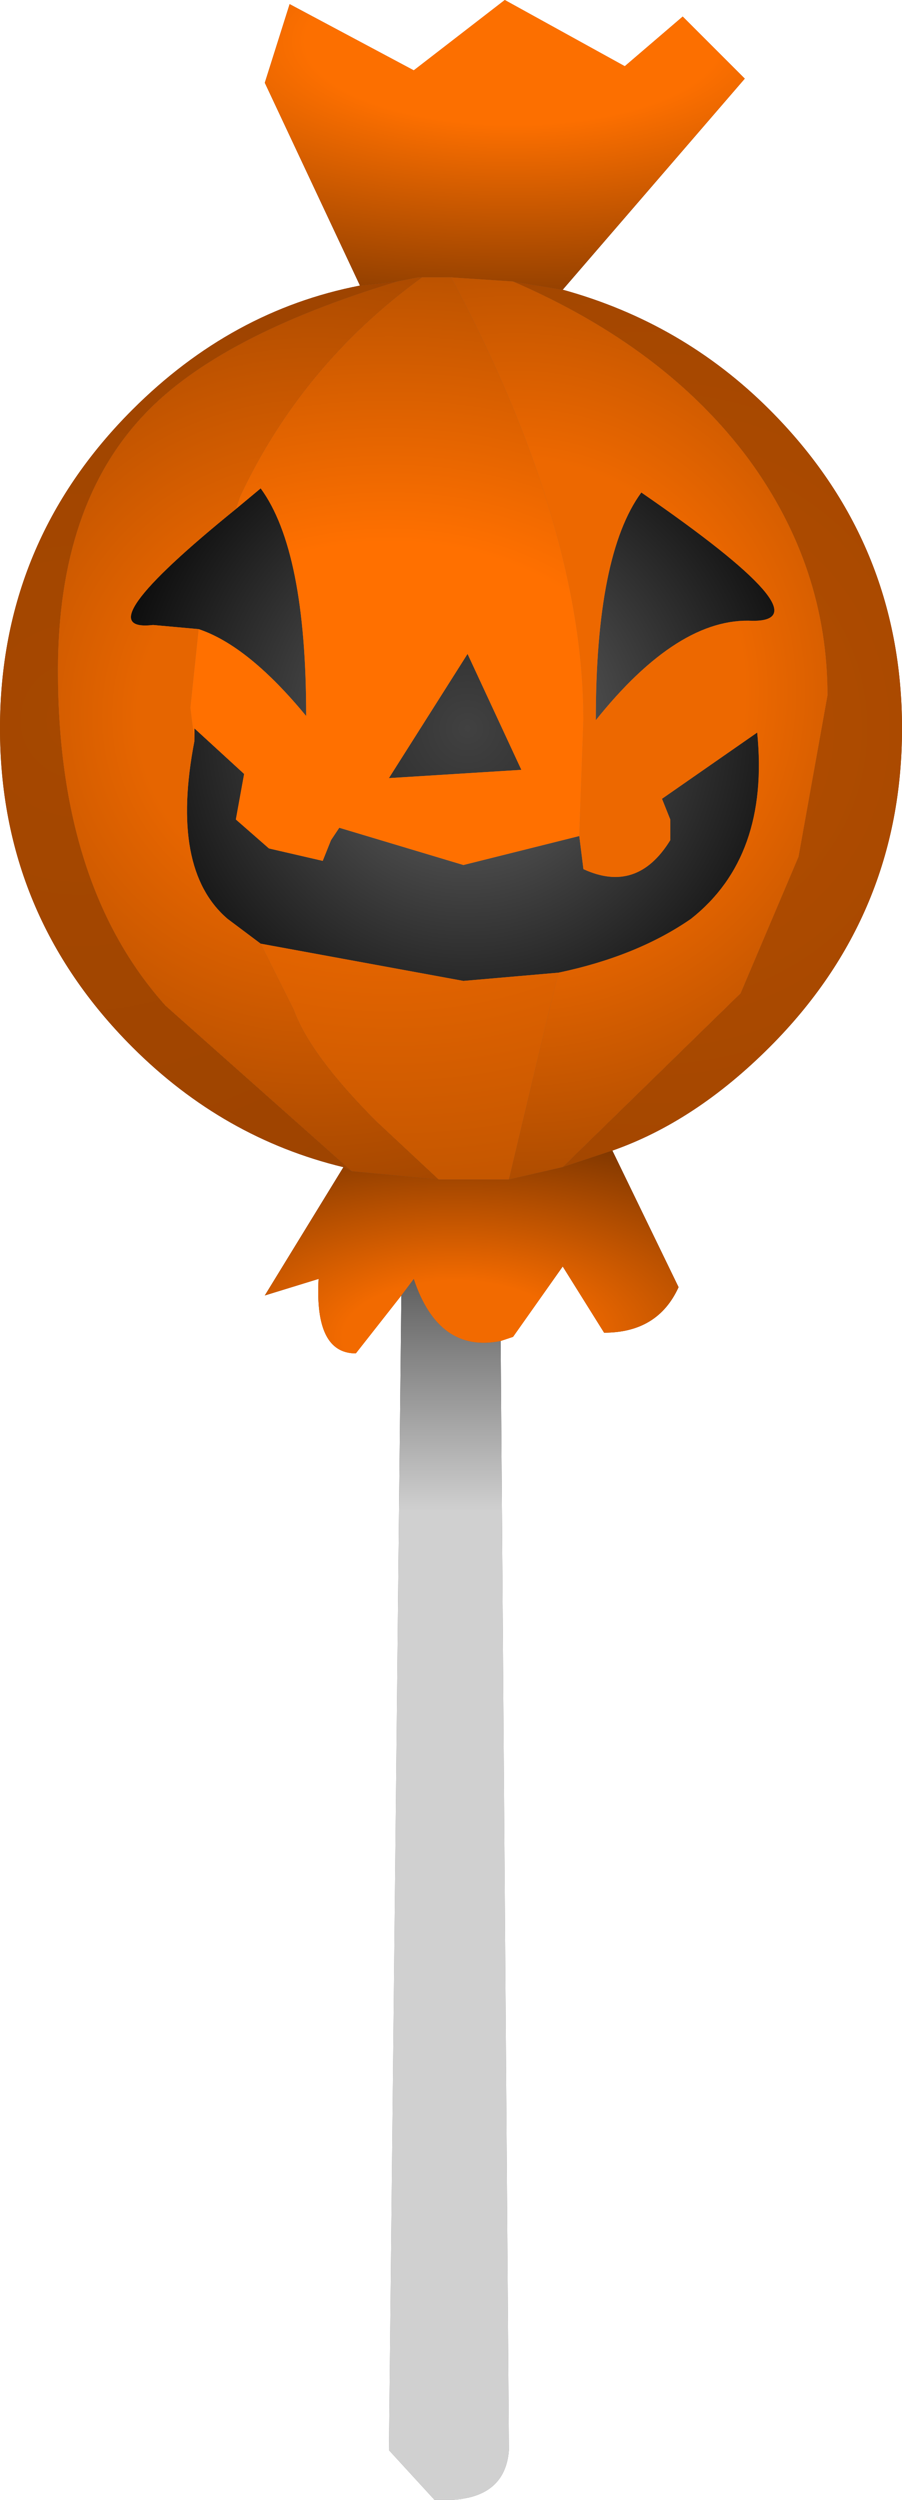 <?xml version="1.0" encoding="UTF-8" standalone="no"?>
<svg xmlns:xlink="http://www.w3.org/1999/xlink" height="30.2px" width="10.9px" xmlns="http://www.w3.org/2000/svg">
  <g transform="matrix(1.0, 0.0, 0.0, 1.0, 5.65, 15.8)">
    <path d="M-1.3 -12.35 L-2.45 -14.8 -2.15 -15.75 -0.65 -14.95 0.45 -15.8 1.9 -15.0 2.6 -15.6 3.35 -14.85 1.15 -12.3 0.55 -12.4 -0.2 -12.45 -0.55 -12.45 -0.6 -12.45 -0.85 -12.4 -1.3 -12.35" fill="url(#gradient0)" fill-rule="evenodd" stroke="none"/>
    <path d="M-0.2 -12.45 L0.55 -12.4 Q2.4 -11.6 3.4 -10.25 4.35 -8.95 4.35 -7.4 L4.0 -5.45 3.3 -3.8 1.15 -1.7 0.5 -1.55 1.0 -3.65 1.1 -4.05 Q2.05 -4.25 2.7 -4.7 3.65 -5.45 3.5 -6.95 L2.35 -6.15 2.45 -5.9 2.45 -5.65 Q2.05 -5.0 1.4 -5.3 L1.35 -5.7 1.4 -7.1 Q1.4 -9.45 -0.2 -12.45 M3.45 -8.3 Q4.35 -8.3 2.1 -9.85 1.55 -9.1 1.55 -7.1 2.55 -8.35 3.45 -8.3" fill="url(#gradient1)" fill-rule="evenodd" stroke="none"/>
    <path d="M3.45 -8.3 Q2.55 -8.35 1.55 -7.1 1.55 -9.1 2.1 -9.85 4.35 -8.3 3.45 -8.3 M1.35 -5.7 L1.4 -5.3 Q2.05 -5.0 2.45 -5.65 L2.45 -5.9 2.35 -6.15 3.5 -6.95 Q3.65 -5.45 2.7 -4.7 2.05 -4.25 1.1 -4.05 L-0.05 -3.95 -2.5 -4.4 -2.9 -4.7 Q-3.6 -5.3 -3.3 -6.85 L-3.3 -7.0 -2.7 -6.45 -2.8 -5.9 -2.4 -5.55 -1.75 -5.4 -1.65 -5.65 -1.55 -5.8 -0.05 -5.35 1.35 -5.7 M-2.8 -9.65 L-2.5 -9.9 Q-1.95 -9.15 -1.95 -7.15 -2.65 -8.0 -3.25 -8.2 L-3.8 -8.25 Q-4.65 -8.15 -2.8 -9.65" fill="url(#gradient2)" fill-rule="evenodd" stroke="none"/>
    <path d="M-0.55 -12.45 L-0.2 -12.45 Q1.4 -9.45 1.4 -7.1 L1.35 -5.7 -0.05 -5.35 -1.55 -5.8 -1.65 -5.65 -1.75 -5.4 -2.4 -5.55 -2.8 -5.9 -2.7 -6.45 -3.3 -7.0 -3.3 -6.85 -3.35 -7.25 -3.25 -8.2 Q-2.65 -8.0 -1.95 -7.15 -1.95 -9.15 -2.5 -9.9 L-2.8 -9.65 -2.75 -9.8 Q-2.0 -11.4 -0.55 -12.45 M0.0 -7.9 L-0.95 -6.4 0.65 -6.5 0.0 -7.9 M1.1 -4.05 L1.0 -3.65 0.5 -1.55 -0.2 -1.55 -0.35 -1.55 -1.1 -2.25 Q-1.9 -3.05 -2.1 -3.6 L-2.5 -4.4 -0.05 -3.95 1.1 -4.05" fill="url(#gradient3)" fill-rule="evenodd" stroke="none"/>
    <path d="M0.55 -12.4 L1.15 -12.3 Q2.6 -11.9 3.65 -10.85 5.25 -9.25 5.25 -7.0 5.25 -4.75 3.65 -3.15 2.75 -2.25 1.75 -1.9 L1.15 -1.7 3.3 -3.8 4.0 -5.45 4.35 -7.4 Q4.35 -8.95 3.4 -10.25 2.4 -11.6 0.55 -12.4" fill="url(#gradient4)" fill-rule="evenodd" stroke="none"/>
    <path d="M1.75 -1.9 L2.55 -0.25 Q2.3 0.3 1.65 0.3 L1.15 -0.5 0.55 0.35 0.4 0.4 Q-0.35 0.55 -0.65 -0.35 L-0.8 -0.15 -1.35 0.55 Q-1.85 0.55 -1.8 -0.35 L-2.45 -0.15 -1.5 -1.7 -1.4 -1.65 -0.35 -1.55 -0.2 -1.55 0.5 -1.55 1.15 -1.7 1.75 -1.9" fill="url(#gradient5)" fill-rule="evenodd" stroke="none"/>
    <path d="M-0.85 -12.4 L-0.6 -12.45 -0.55 -12.45 Q-2.0 -11.4 -2.75 -9.8 L-2.8 -9.65 Q-4.65 -8.15 -3.8 -8.25 L-3.25 -8.2 -3.35 -7.25 -3.3 -6.85 Q-3.6 -5.3 -2.9 -4.7 L-2.5 -4.4 -2.1 -3.6 Q-1.9 -3.05 -1.1 -2.25 L-0.35 -1.55 -1.4 -1.65 -3.65 -3.65 Q-4.95 -5.1 -4.95 -7.7 -4.95 -9.7 -3.9 -10.8 -3.0 -11.75 -0.85 -12.4" fill="url(#gradient6)" fill-rule="evenodd" stroke="none"/>
    <path d="M-1.3 -12.35 L-0.85 -12.4 Q-3.0 -11.75 -3.9 -10.8 -4.95 -9.7 -4.95 -7.7 -4.95 -5.1 -3.65 -3.65 L-1.4 -1.65 -1.5 -1.7 Q-2.95 -2.05 -4.05 -3.15 -5.65 -4.75 -5.65 -7.0 -5.65 -9.25 -4.05 -10.85 -2.85 -12.05 -1.3 -12.35" fill="url(#gradient7)" fill-rule="evenodd" stroke="none"/>
    <path d="M0.4 0.4 L0.5 13.8 Q0.45 14.45 -0.4 14.4 L-0.95 13.8 -0.8 -0.15 -0.65 -0.35 Q-0.35 0.55 0.4 0.4" fill="url(#gradient8)" fill-rule="evenodd" stroke="none"/>
    <path d="M0.0 -7.9 L0.65 -6.5 -0.95 -6.4 0.0 -7.9" fill="url(#gradient9)" fill-rule="evenodd" stroke="none"/>
    <path d="M3.45 -8.3 Q2.55 -8.35 1.55 -7.1 1.55 -9.1 2.1 -9.85 4.35 -8.3 3.45 -8.3 M1.35 -5.7 L1.4 -5.3 Q2.05 -5.0 2.45 -5.65 L2.45 -5.9 2.35 -6.15 3.5 -6.95 Q3.65 -5.45 2.7 -4.7 2.05 -4.25 1.1 -4.05 L-0.05 -3.95 -2.5 -4.4 -2.9 -4.7 Q-3.6 -5.3 -3.3 -6.85 L-3.3 -7.0 -2.7 -6.45 -2.8 -5.9 -2.4 -5.55 -1.75 -5.4 -1.65 -5.65 -1.55 -5.8 -0.05 -5.35 1.35 -5.7 M-2.8 -9.65 L-2.5 -9.9 Q-1.95 -9.15 -1.95 -7.15 -2.65 -8.0 -3.25 -8.2 L-3.8 -8.25 Q-4.65 -8.15 -2.8 -9.65" fill="url(#gradient10)" fill-rule="evenodd" stroke="none"/>
    <path d="M0.0 -7.9 L0.65 -6.5 -0.95 -6.4 0.0 -7.9" fill="url(#gradient11)" fill-rule="evenodd" stroke="none"/>
    <path d="M0.55 -12.4 L1.15 -12.3 Q2.6 -11.9 3.65 -10.85 5.25 -9.25 5.25 -7.0 5.25 -4.75 3.65 -3.15 2.75 -2.25 1.75 -1.9 L1.15 -1.7 3.3 -3.8 4.0 -5.45 4.35 -7.4 Q4.35 -8.95 3.4 -10.25 2.4 -11.6 0.55 -12.4" fill="url(#gradient12)" fill-rule="evenodd" stroke="none"/>
    <path d="M-1.3 -12.35 L-0.85 -12.4 Q-3.0 -11.75 -3.9 -10.8 -4.95 -9.7 -4.95 -7.7 -4.95 -5.1 -3.65 -3.65 L-1.4 -1.65 -1.5 -1.7 Q-2.95 -2.05 -4.05 -3.15 -5.65 -4.75 -5.65 -7.0 -5.65 -9.25 -4.05 -10.85 -2.85 -12.05 -1.3 -12.35" fill="url(#gradient13)" fill-rule="evenodd" stroke="none"/>
    <path d="M0.4 0.4 L0.5 13.8 Q0.45 14.45 -0.4 14.4 L-0.95 13.8 -0.8 -0.15 -0.65 -0.35 Q-0.35 0.55 0.4 0.4" fill="url(#gradient14)" fill-rule="evenodd" stroke="none"/>
    <path d="M1.1 -4.05 L1.0 -3.65 0.5 -1.55 -0.2 -1.55 -0.35 -1.55 -1.1 -2.25 Q-1.9 -3.05 -2.1 -3.6 L-2.5 -4.4 -0.05 -3.95 1.1 -4.05" fill="url(#gradient15)" fill-rule="evenodd" stroke="none"/>
    <path d="M-1.3 -12.35 L-2.45 -14.8 -2.15 -15.75 -0.65 -14.95 0.45 -15.8 1.9 -15.0 2.6 -15.6 3.35 -14.85 1.15 -12.3 0.55 -12.4 -0.2 -12.45 -0.55 -12.45 -0.6 -12.45 -0.85 -12.4 -1.3 -12.35" fill="url(#gradient16)" fill-rule="evenodd" stroke="none"/>
    <path d="M-0.55 -12.45 L-0.2 -12.45 Q1.4 -9.45 1.4 -7.1 L1.35 -5.7 -0.05 -5.35 -1.55 -5.8 -1.65 -5.65 -1.75 -5.4 -2.4 -5.55 -2.8 -5.9 -2.7 -6.45 -3.3 -7.0 -3.3 -6.85 -3.35 -7.25 -3.25 -8.2 Q-2.65 -8.0 -1.95 -7.15 -1.95 -9.15 -2.5 -9.9 L-2.8 -9.65 -2.75 -9.8 Q-2.0 -11.4 -0.55 -12.45 M0.0 -7.9 L-0.95 -6.4 0.65 -6.5 0.0 -7.9" fill="url(#gradient17)" fill-rule="evenodd" stroke="none"/>
    <path d="M-0.2 -12.45 L0.55 -12.4 Q2.4 -11.6 3.4 -10.25 4.35 -8.95 4.35 -7.4 L4.0 -5.45 3.3 -3.8 1.15 -1.7 0.5 -1.55 1.0 -3.65 1.1 -4.05 Q2.05 -4.25 2.7 -4.7 3.65 -5.45 3.5 -6.95 L2.35 -6.15 2.45 -5.9 2.45 -5.65 Q2.05 -5.0 1.4 -5.3 L1.35 -5.7 1.4 -7.1 Q1.4 -9.45 -0.2 -12.45 M3.45 -8.3 Q4.35 -8.3 2.1 -9.85 1.55 -9.1 1.55 -7.1 2.55 -8.35 3.45 -8.3" fill="url(#gradient18)" fill-rule="evenodd" stroke="none"/>
    <path d="M-0.85 -12.4 L-0.6 -12.45 -0.55 -12.45 Q-2.0 -11.4 -2.75 -9.8 L-2.8 -9.65 Q-4.65 -8.15 -3.8 -8.25 L-3.25 -8.2 -3.35 -7.25 -3.3 -6.85 Q-3.6 -5.3 -2.9 -4.7 L-2.5 -4.4 -2.1 -3.6 Q-1.9 -3.05 -1.1 -2.25 L-0.35 -1.55 -1.4 -1.65 -3.65 -3.65 Q-4.95 -5.1 -4.95 -7.7 -4.95 -9.7 -3.9 -10.8 -3.0 -11.75 -0.85 -12.4" fill="url(#gradient19)" fill-rule="evenodd" stroke="none"/>
    <path d="M1.75 -1.9 L2.55 -0.25 Q2.3 0.3 1.65 0.3 L1.15 -0.5 0.55 0.35 0.4 0.4 Q-0.35 0.55 -0.65 -0.35 L-0.8 -0.15 -1.35 0.55 Q-1.85 0.55 -1.8 -0.35 L-2.45 -0.15 -1.5 -1.7 -1.4 -1.65 -0.35 -1.55 -0.2 -1.55 0.5 -1.55 1.15 -1.7 1.75 -1.9" fill="url(#gradient20)" fill-rule="evenodd" stroke="none"/>
  </g>
  <defs>
    <radialGradient cx="0" cy="0" gradientTransform="matrix(0.01, 0.0, 0.0, 0.004, 0.55, -15.3)" gradientUnits="userSpaceOnUse" id="gradient0" r="819.2" spreadMethod="pad">
      <stop offset="0.0" stop-color="#d25c00"/>
      <stop offset="0.651" stop-color="#4f2200"/>
    </radialGradient>
    <radialGradient cx="0" cy="0" gradientTransform="matrix(0.008, 0.0, 0.0, 0.008, 0.55, -7.45)" gradientUnits="userSpaceOnUse" id="gradient1" r="819.2" spreadMethod="pad">
      <stop offset="0.0" stop-color="#d25c00"/>
      <stop offset="0.651" stop-color="#642c00"/>
    </radialGradient>
    <radialGradient cx="0" cy="0" gradientTransform="matrix(0.006, 0.0, 0.0, 0.006, 0.0, -7.0)" gradientUnits="userSpaceOnUse" id="gradient2" r="819.2" spreadMethod="pad">
      <stop offset="0.0" stop-color="#6b6b6b"/>
      <stop offset="1.0" stop-color="#000000"/>
    </radialGradient>
    <radialGradient cx="0" cy="0" gradientTransform="matrix(0.012, 0.0, 0.0, 0.009, -0.95, -6.85)" gradientUnits="userSpaceOnUse" id="gradient3" r="819.2" spreadMethod="pad">
      <stop offset="0.0" stop-color="#d25c00"/>
      <stop offset="0.651" stop-color="#703100"/>
    </radialGradient>
    <radialGradient cx="0" cy="0" gradientTransform="matrix(0.009, 0.0, 0.0, 0.009, 2.25, -7.0)" gradientUnits="userSpaceOnUse" id="gradient4" r="819.2" spreadMethod="pad">
      <stop offset="0.0" stop-color="#b44e00"/>
      <stop offset="0.651" stop-color="#542400"/>
    </radialGradient>
    <radialGradient cx="0" cy="0" gradientTransform="matrix(0.006, 0.0, 0.0, 0.003, -0.15, 0.35)" gradientUnits="userSpaceOnUse" id="gradient5" r="819.2" spreadMethod="pad">
      <stop offset="0.0" stop-color="#d25c00"/>
      <stop offset="0.663" stop-color="#4a2000"/>
    </radialGradient>
    <radialGradient cx="0" cy="0" gradientTransform="matrix(0.008, 0.0, 0.0, 0.008, -1.85, -7.15)" gradientUnits="userSpaceOnUse" id="gradient6" r="819.2" spreadMethod="pad">
      <stop offset="0.0" stop-color="#d25c00"/>
      <stop offset="0.651" stop-color="#542400"/>
    </radialGradient>
    <radialGradient cx="0" cy="0" gradientTransform="matrix(0.009, 0.0, 0.0, 0.009, -4.7, -7.1)" gradientUnits="userSpaceOnUse" id="gradient7" r="819.2" spreadMethod="pad">
      <stop offset="0.0" stop-color="#a64800"/>
      <stop offset="0.651" stop-color="#542400"/>
    </radialGradient>
    <linearGradient gradientTransform="matrix(-2.0E-4, 0.005, -0.001, 0.0, -0.2, 3.6)" gradientUnits="userSpaceOnUse" id="gradient8" spreadMethod="pad" x1="-819.2" x2="819.2">
      <stop offset="0.0" stop-color="#252525"/>
      <stop offset="0.663" stop-color="#878787"/>
    </linearGradient>
    <radialGradient cx="0" cy="0" gradientTransform="matrix(0.006, 0.0, 0.0, 0.006, 0.0, -7.0)" gradientUnits="userSpaceOnUse" id="gradient9" r="819.2" spreadMethod="pad">
      <stop offset="0.0" stop-color="#414141"/>
      <stop offset="1.0" stop-color="#000000"/>
    </radialGradient>
    <radialGradient cx="0" cy="0" gradientTransform="matrix(0.006, 0.0, 0.0, 0.006, 0.0, -7.0)" gradientUnits="userSpaceOnUse" id="gradient10" r="819.2" spreadMethod="pad">
      <stop offset="0.0" stop-color="#6b6b6b"/>
      <stop offset="1.0" stop-color="#000000"/>
    </radialGradient>
    <radialGradient cx="0" cy="0" gradientTransform="matrix(0.006, 0.0, 0.0, 0.006, 0.0, -7.0)" gradientUnits="userSpaceOnUse" id="gradient11" r="819.2" spreadMethod="pad">
      <stop offset="0.0" stop-color="#414141"/>
      <stop offset="1.0" stop-color="#000000"/>
    </radialGradient>
    <radialGradient cx="0" cy="0" gradientTransform="matrix(0.009, 0.0, 0.0, 0.009, 2.25, -7.0)" gradientUnits="userSpaceOnUse" id="gradient12" r="819.2" spreadMethod="pad">
      <stop offset="0.0" stop-color="#b44e00"/>
      <stop offset="1.0" stop-color="#9e4400"/>
    </radialGradient>
    <radialGradient cx="0" cy="0" gradientTransform="matrix(0.009, 0.0, 0.0, 0.009, -4.7, -7.1)" gradientUnits="userSpaceOnUse" id="gradient13" r="819.2" spreadMethod="pad">
      <stop offset="0.0" stop-color="#a64800"/>
      <stop offset="0.953" stop-color="#9d4300"/>
    </radialGradient>
    <linearGradient gradientTransform="matrix(-2.0E-4, 0.005, -0.001, 0.0, -0.2, 3.6)" gradientUnits="userSpaceOnUse" id="gradient14" spreadMethod="pad" x1="-819.2" x2="819.2">
      <stop offset="0.0" stop-color="#595959"/>
      <stop offset="0.361" stop-color="#d0d0d0"/>
    </linearGradient>
    <radialGradient cx="0" cy="0" gradientTransform="matrix(0.012, 0.0, 0.0, 0.009, -0.95, -6.85)" gradientUnits="userSpaceOnUse" id="gradient15" r="819.2" spreadMethod="pad">
      <stop offset="0.0" stop-color="#ff7000"/>
      <stop offset="1.0" stop-color="#af4d00"/>
    </radialGradient>
    <radialGradient cx="0" cy="0" gradientTransform="matrix(0.01, 0.0, 0.0, 0.004, 0.55, -15.3)" gradientUnits="userSpaceOnUse" id="gradient16" r="819.2" spreadMethod="pad">
      <stop offset="0.306" stop-color="#fc6f00"/>
      <stop offset="1.0" stop-color="#883b00"/>
    </radialGradient>
    <radialGradient cx="0" cy="0" gradientTransform="matrix(0.012, 0.0, 0.0, 0.009, -0.95, -6.85)" gradientUnits="userSpaceOnUse" id="gradient17" r="819.2" spreadMethod="pad">
      <stop offset="0.325" stop-color="#ff7000"/>
      <stop offset="1.0" stop-color="#984300"/>
    </radialGradient>
    <radialGradient cx="0" cy="0" gradientTransform="matrix(0.008, 0.0, 0.0, 0.008, 0.55, -7.45)" gradientUnits="userSpaceOnUse" id="gradient18" r="819.2" spreadMethod="pad">
      <stop offset="0.427" stop-color="#ed6800"/>
      <stop offset="0.961" stop-color="#a74900"/>
    </radialGradient>
    <radialGradient cx="0" cy="0" gradientTransform="matrix(0.008, 0.0, 0.0, 0.008, -1.85, -7.15)" gradientUnits="userSpaceOnUse" id="gradient19" r="819.2" spreadMethod="pad">
      <stop offset="0.325" stop-color="#e66500"/>
      <stop offset="0.937" stop-color="#a04500"/>
    </radialGradient>
    <radialGradient cx="0" cy="0" gradientTransform="matrix(0.006, 0.0, 0.0, 0.003, -0.15, 0.35)" gradientUnits="userSpaceOnUse" id="gradient20" r="819.2" spreadMethod="pad">
      <stop offset="0.275" stop-color="#f26a00"/>
      <stop offset="1.0" stop-color="#803700"/>
    </radialGradient>
  </defs>
</svg>
